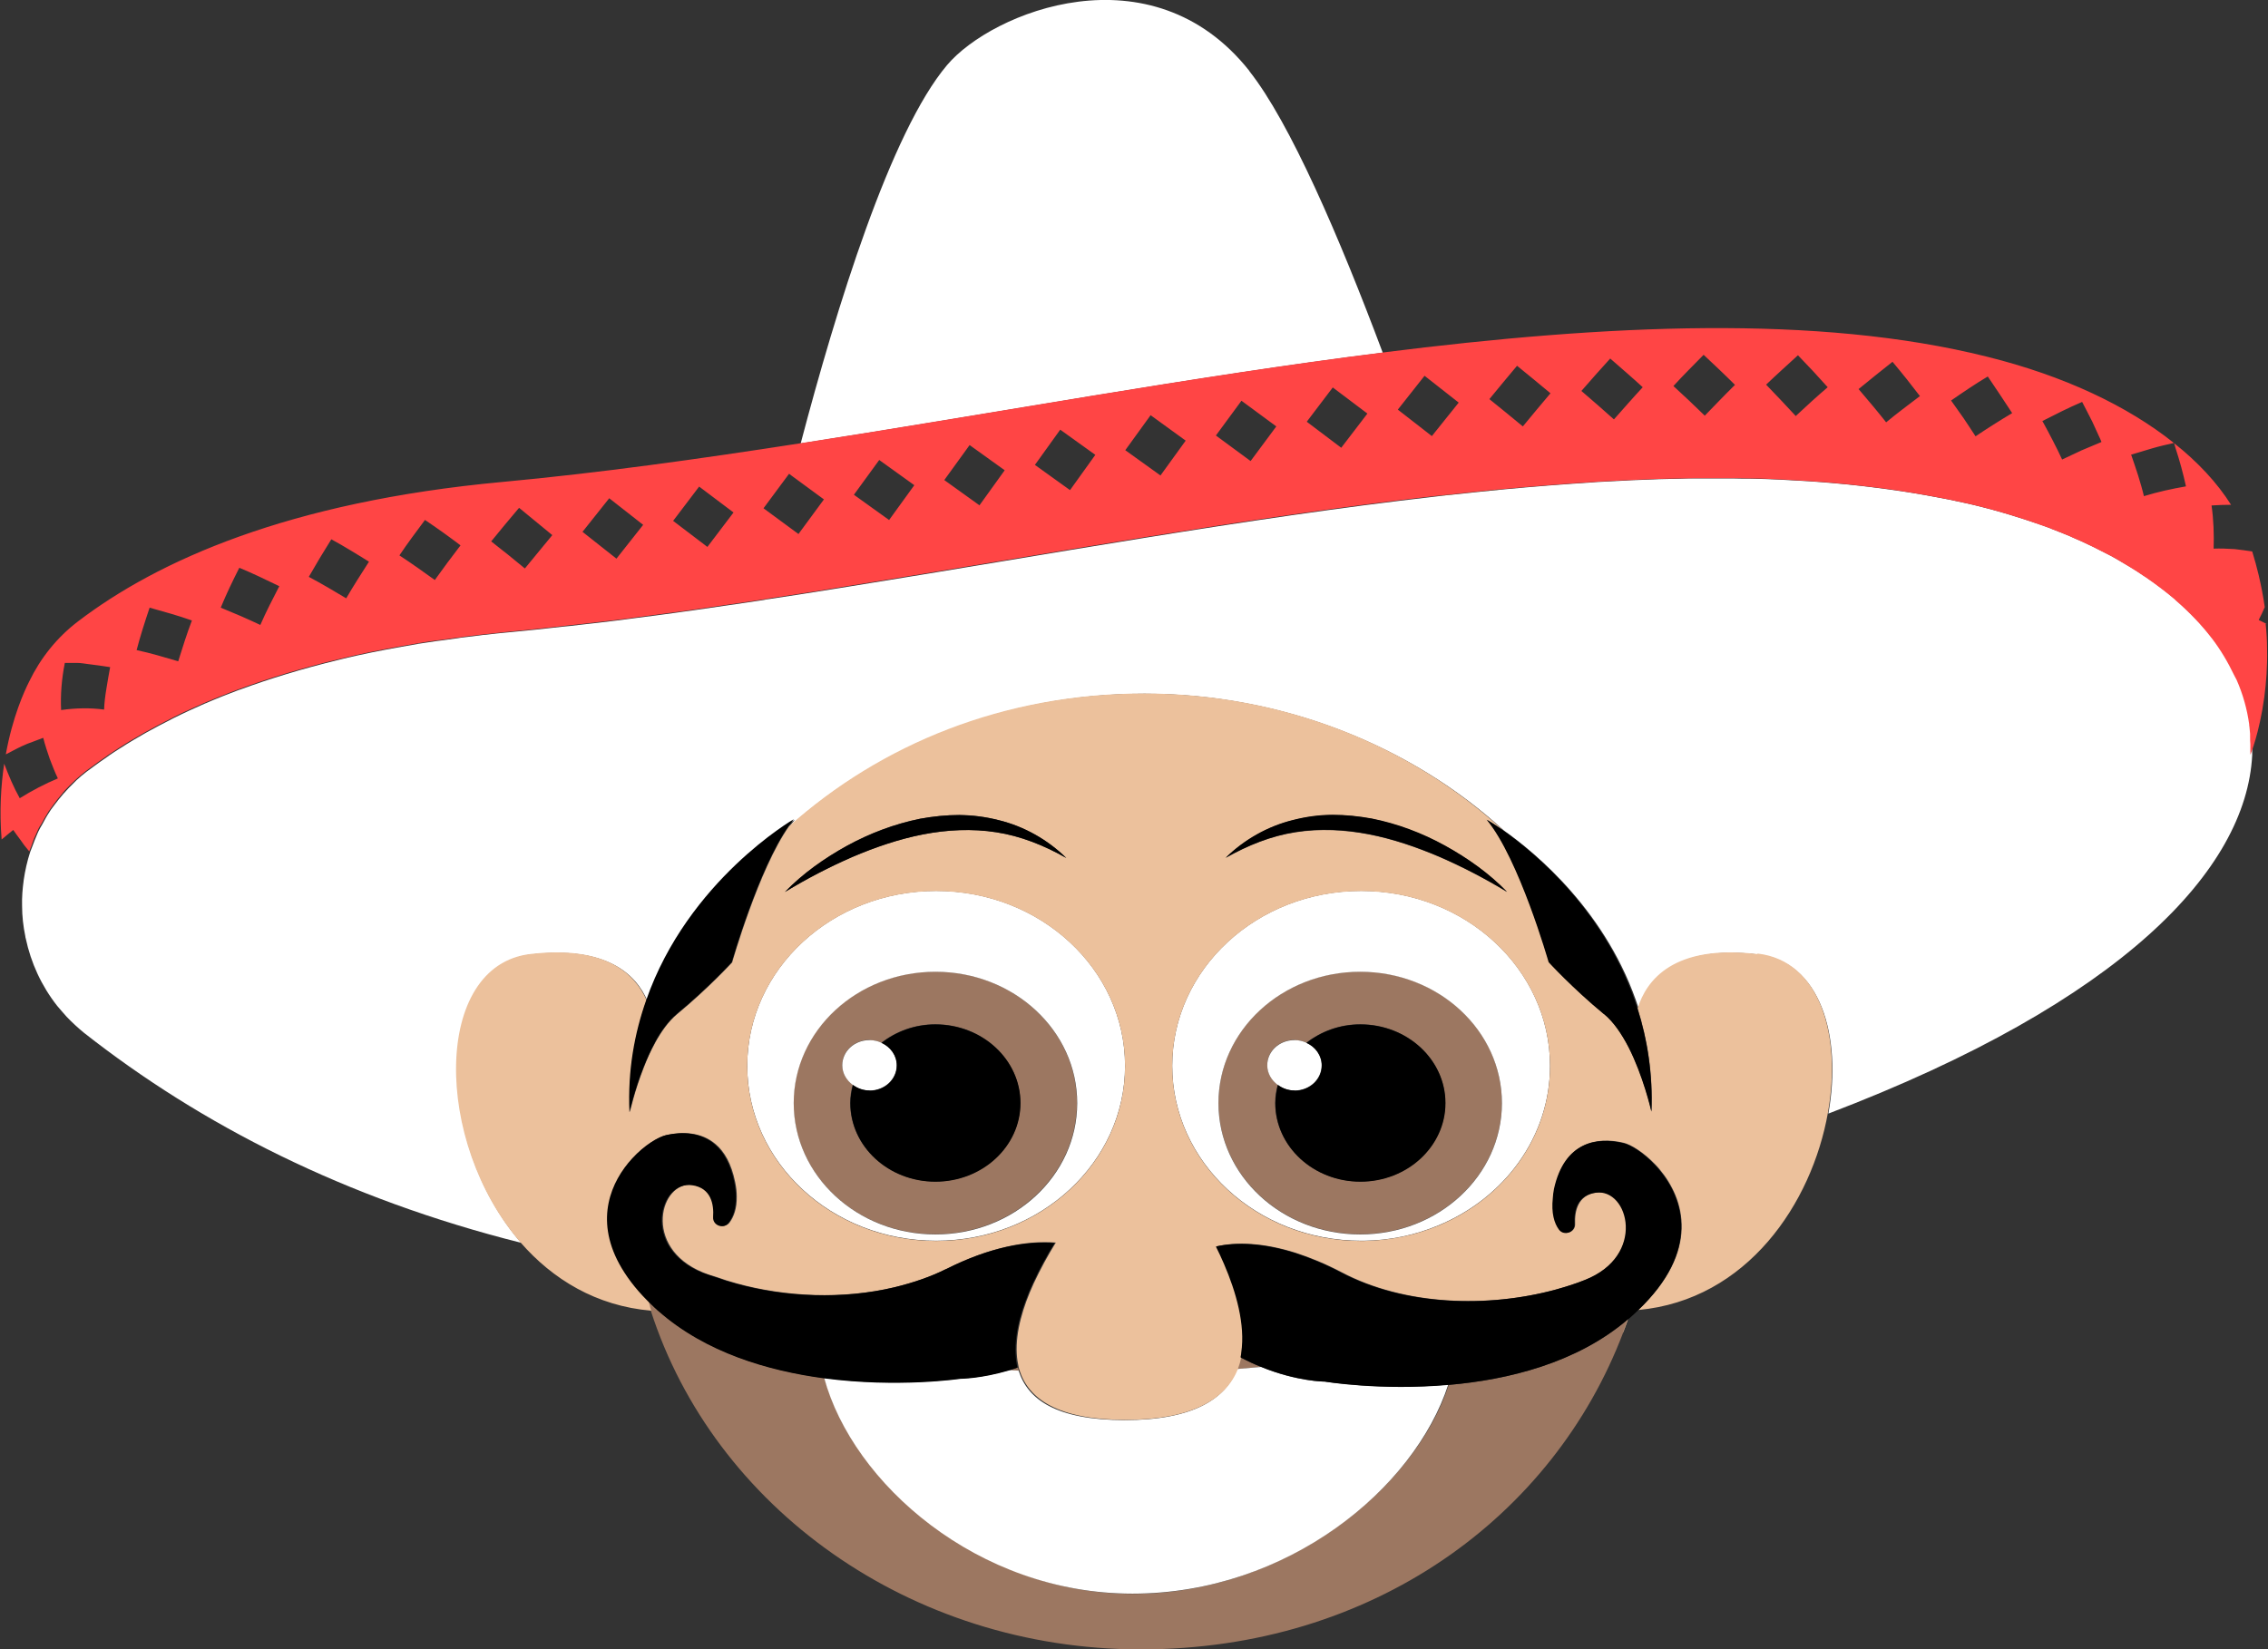 <svg width="110" height="80" viewBox="0 0 110 80" fill="none" xmlns="http://www.w3.org/2000/svg">
<rect x="0" y="0" width="110" height="80" fill="#333333" stroke="none"/>
<g clip-path="url(#clip0_47_1224)">
<path d="M51.929 23.751L50.227 22.54L51.929 23.751Z" fill="#DE3B3B"/>
<path d="M51.444 20.843L50.216 22.54L51.444 20.843Z" fill="#DE3B3B"/>
<path d="M45.832 23.265L47.061 21.567L45.832 23.265Z" fill="#DE3B3B"/>
<path d="M60.257 19.429L59.017 21.115L60.708 22.348L59.017 21.115L60.257 19.429Z" fill="#DE3B3B"/>
<path d="M38.428 23.072L39.984 24.215L38.428 23.072Z" fill="#DE3B3B"/>
<path d="M60.595 3.44C55.851 -2.557 48.109 0.577 45.934 3.157C43.195 6.393 40.558 14.959 38.834 21.511C48.188 20.062 57.868 18.263 67.064 17.109C64.956 11.485 62.567 5.941 60.595 3.451V3.44Z" fill="white"/>
<path d="M109.177 35.768C109.177 35.768 109.177 35.666 109.177 35.61C109.177 35.496 109.155 35.372 109.144 35.259C109.144 35.225 109.144 35.191 109.132 35.146C109.031 34.41 108.828 33.686 108.524 32.996C108.219 32.294 107.814 31.615 107.318 30.97C107.318 30.97 107.318 30.97 107.307 30.959C106.811 30.325 106.236 29.714 105.571 29.137C105.549 29.114 105.537 29.103 105.515 29.081C105.075 28.707 104.602 28.345 104.084 27.994C104.061 27.983 104.05 27.972 104.027 27.96C103.802 27.802 103.565 27.655 103.329 27.508C103.283 27.485 103.238 27.451 103.193 27.428C102.934 27.27 102.664 27.123 102.393 26.965C102.111 26.817 101.818 26.67 101.525 26.523C101.469 26.501 101.413 26.467 101.356 26.444C101.12 26.331 100.883 26.218 100.635 26.116C100.556 26.082 100.477 26.048 100.41 26.014C100.117 25.89 99.824 25.776 99.531 25.663C99.519 25.663 99.497 25.652 99.486 25.641C99.17 25.516 98.843 25.403 98.516 25.301C98.426 25.267 98.336 25.245 98.246 25.211C97.998 25.131 97.75 25.052 97.491 24.973C97.39 24.939 97.288 24.916 97.187 24.883C96.849 24.781 96.499 24.69 96.15 24.6C95.632 24.464 95.091 24.351 94.55 24.238C94.392 24.204 94.234 24.181 94.076 24.147C93.659 24.068 93.231 23.989 92.814 23.921C92.668 23.898 92.521 23.875 92.386 23.853C91.845 23.774 91.293 23.694 90.741 23.627C90.583 23.604 90.414 23.593 90.256 23.57C89.85 23.525 89.433 23.48 89.016 23.445C88.802 23.423 88.577 23.412 88.352 23.389C87.946 23.355 87.529 23.332 87.123 23.31C86.853 23.298 86.582 23.276 86.301 23.265C85.85 23.242 85.399 23.23 84.948 23.219C84.655 23.219 84.351 23.219 84.047 23.208C83.754 23.208 83.461 23.208 83.168 23.208C82.841 23.208 82.503 23.208 82.176 23.208C81.962 23.208 81.748 23.208 81.534 23.219C80.824 23.23 80.102 23.253 79.37 23.287C79.201 23.287 79.043 23.298 78.874 23.31C78.435 23.332 77.984 23.355 77.544 23.378C77.443 23.378 77.341 23.389 77.24 23.4C75.82 23.491 74.378 23.604 72.924 23.74C72.124 23.819 71.324 23.898 70.512 23.989C70.208 24.023 69.904 24.045 69.599 24.09C60.449 25.131 50.734 26.919 41.28 28.436C40.975 28.481 40.671 28.537 40.367 28.583C39.848 28.662 39.319 28.752 38.8 28.832C38.304 28.911 37.809 28.979 37.313 29.058C37.223 29.069 37.133 29.081 37.054 29.103C36.749 29.148 36.456 29.194 36.152 29.239C35.296 29.363 34.428 29.488 33.583 29.612C33.301 29.646 33.03 29.692 32.76 29.726C32.129 29.816 31.498 29.895 30.878 29.974C30.562 30.02 30.247 30.054 29.931 30.099C29.311 30.178 28.703 30.246 28.083 30.314C27.801 30.348 27.531 30.382 27.249 30.404C26.37 30.506 25.503 30.597 24.635 30.676C24.274 30.71 23.925 30.744 23.575 30.789C23.474 30.789 23.373 30.812 23.271 30.823C23.023 30.857 22.775 30.88 22.527 30.914C22.415 30.925 22.313 30.936 22.201 30.959C21.953 30.993 21.716 31.027 21.468 31.061C21.378 31.072 21.288 31.083 21.198 31.095C20.916 31.14 20.634 31.174 20.364 31.219C20.319 31.219 20.273 31.23 20.24 31.242C19.226 31.412 18.256 31.593 17.332 31.796C17.028 31.864 16.724 31.932 16.419 32.011C14.65 32.441 13.061 32.928 11.619 33.46C11.619 33.46 11.619 33.46 11.607 33.46C11.033 33.675 10.492 33.89 9.973 34.116C9.973 34.116 9.951 34.116 9.94 34.127C9.68 34.24 9.432 34.354 9.184 34.467C8.937 34.58 8.689 34.704 8.452 34.818C8.227 34.931 8.012 35.044 7.798 35.157C7.765 35.168 7.742 35.191 7.708 35.202C7.28 35.428 6.874 35.655 6.48 35.892C6.446 35.915 6.401 35.938 6.367 35.96C6.209 36.062 6.04 36.153 5.894 36.255C5.86 36.277 5.838 36.288 5.804 36.311C5.623 36.424 5.454 36.537 5.285 36.651C5.252 36.673 5.229 36.696 5.195 36.718C5.06 36.809 4.925 36.911 4.789 37.001C4.744 37.035 4.711 37.058 4.665 37.092C4.508 37.205 4.35 37.318 4.203 37.431C4.023 37.567 3.854 37.714 3.696 37.861C3.674 37.884 3.663 37.895 3.64 37.918C3.437 38.11 3.246 38.314 3.065 38.518C2.919 38.687 2.784 38.857 2.648 39.038C2.569 39.151 2.479 39.253 2.412 39.366C2.276 39.57 2.164 39.774 2.051 39.989C1.983 40.102 1.916 40.215 1.859 40.339C1.848 40.373 1.826 40.407 1.814 40.441C1.724 40.645 1.645 40.849 1.566 41.064C1.533 41.154 1.499 41.233 1.465 41.324C1.319 41.776 1.217 42.229 1.149 42.693C1.149 42.693 1.149 42.693 1.149 42.704C1.093 43.112 1.059 43.519 1.071 43.938C1.071 44.436 1.127 44.934 1.228 45.42C1.228 45.454 1.24 45.499 1.251 45.533C1.499 46.699 2.006 47.819 2.772 48.792C2.919 48.973 3.077 49.143 3.234 49.324C3.493 49.595 3.775 49.856 4.079 50.105C9.737 54.552 16.724 58.139 25.277 60.288C21.051 55.412 21.029 46.857 25.75 46.303C29.402 45.873 30.844 47.253 31.396 48.543C33.425 42.727 38.552 39.762 38.552 39.762C38.474 39.864 38.383 39.977 38.304 40.09C42.767 36.108 48.83 33.652 55.513 33.652C62.196 33.652 68.461 36.187 72.935 40.283C74.49 41.38 77.995 44.277 79.483 48.939C79.911 47.559 81.241 45.816 85.275 46.303C88.273 46.653 89.355 50.218 88.678 54.02C102.934 48.588 108.941 42.184 109.234 36.639C109.234 36.526 109.234 36.402 109.234 36.288C109.234 36.232 109.234 36.175 109.234 36.119C109.234 36.006 109.234 35.892 109.222 35.779L109.177 35.768Z" fill="white"/>
<path d="M109.932 30.269C109.808 30.201 109.673 30.133 109.549 30.076C109.662 29.861 109.752 29.658 109.842 29.454C109.775 28.956 109.673 28.436 109.549 27.904C109.459 27.53 109.358 27.146 109.234 26.75C108.941 26.704 108.659 26.67 108.388 26.637C108.039 26.614 107.69 26.602 107.363 26.614C107.385 25.946 107.363 25.222 107.262 24.52C107.577 24.498 107.893 24.487 108.208 24.487C107.532 23.412 106.585 22.404 105.447 21.499C105.47 21.578 105.492 21.658 105.515 21.737C105.718 22.348 105.887 22.982 106.022 23.593C105.312 23.717 104.647 23.864 103.982 24.068C103.903 23.728 103.802 23.4 103.7 23.061C103.599 22.733 103.475 22.393 103.362 22.054C103.7 21.952 104.038 21.85 104.388 21.748C104.737 21.646 105.087 21.567 105.436 21.488C103.182 19.689 100.106 18.229 96.364 17.301C88.16 15.253 77.95 15.728 67.075 17.098C57.879 18.252 48.199 20.051 38.845 21.499C33.887 22.269 29.018 22.948 24.375 23.378C13.963 24.34 7.629 27.214 3.798 30.133C2.738 30.936 1.95 31.955 1.42 33.052C1.183 33.516 0.609 34.772 0.282 36.594C0.552 36.458 0.811 36.311 1.082 36.187C1.251 36.108 1.42 36.04 1.589 35.983C1.758 35.915 1.927 35.859 2.096 35.791C2.186 36.141 2.299 36.481 2.412 36.809C2.536 37.137 2.66 37.454 2.806 37.76C2.186 38.02 1.555 38.348 0.958 38.721C0.665 38.201 0.428 37.635 0.203 37.047C0.045 38.11 -0.034 39.344 0.079 40.724C0.27 40.566 0.451 40.407 0.642 40.26C0.755 40.43 0.879 40.588 1.003 40.758C1.093 40.883 1.172 41.007 1.273 41.12C1.307 41.154 1.33 41.199 1.364 41.233C1.386 41.256 1.397 41.279 1.42 41.301C1.454 41.211 1.488 41.132 1.521 41.041C1.578 40.871 1.634 40.702 1.713 40.543C1.735 40.498 1.747 40.464 1.769 40.419C1.781 40.385 1.803 40.351 1.814 40.317C1.837 40.272 1.848 40.238 1.871 40.192C1.904 40.113 1.961 40.045 2.006 39.966C2.119 39.751 2.243 39.547 2.367 39.344C2.445 39.231 2.524 39.129 2.603 39.016C2.738 38.834 2.874 38.665 3.02 38.495C3.054 38.45 3.088 38.404 3.133 38.359C3.279 38.201 3.437 38.042 3.595 37.895C3.617 37.873 3.629 37.861 3.651 37.839C3.82 37.692 3.978 37.545 4.158 37.409C4.305 37.296 4.463 37.182 4.62 37.069C4.665 37.035 4.699 37.013 4.744 36.979C4.88 36.888 5.015 36.786 5.15 36.696C5.184 36.673 5.206 36.651 5.24 36.628C5.409 36.515 5.59 36.402 5.759 36.288C5.792 36.266 5.815 36.255 5.849 36.232C6.007 36.13 6.164 36.028 6.322 35.938C6.356 35.915 6.401 35.892 6.435 35.87C6.829 35.632 7.235 35.406 7.663 35.18C7.697 35.168 7.719 35.146 7.753 35.134C7.967 35.021 8.182 34.908 8.407 34.795C8.644 34.67 8.891 34.557 9.139 34.444C9.387 34.331 9.635 34.218 9.894 34.105C9.894 34.105 9.917 34.105 9.928 34.093C10.447 33.867 10.999 33.652 11.562 33.437C11.562 33.437 11.562 33.437 11.574 33.437C13.016 32.905 14.605 32.419 16.374 31.989C16.679 31.921 16.983 31.842 17.287 31.774C18.211 31.57 19.18 31.389 20.195 31.219C20.24 31.219 20.285 31.208 20.319 31.197C20.589 31.151 20.871 31.106 21.152 31.072C21.243 31.061 21.333 31.049 21.423 31.038C21.66 31.004 21.908 30.97 22.155 30.936C22.268 30.925 22.37 30.914 22.482 30.891C22.73 30.857 22.978 30.834 23.226 30.801C23.328 30.789 23.429 30.778 23.53 30.767C23.88 30.733 24.229 30.687 24.59 30.654C25.446 30.574 26.325 30.484 27.204 30.382C27.486 30.348 27.756 30.314 28.038 30.291C28.647 30.224 29.266 30.144 29.886 30.076C30.202 30.042 30.517 29.997 30.833 29.952C31.453 29.873 32.084 29.782 32.715 29.703C32.985 29.669 33.267 29.624 33.538 29.59C34.394 29.465 35.251 29.341 36.107 29.216C36.411 29.171 36.704 29.126 37.008 29.081C37.099 29.069 37.189 29.058 37.268 29.035C37.764 28.956 38.259 28.888 38.755 28.809C39.274 28.73 39.792 28.651 40.322 28.56C40.626 28.515 40.93 28.458 41.234 28.413C50.69 26.897 60.404 25.109 69.554 24.068C69.859 24.034 70.163 24.011 70.467 23.977C71.177 23.898 71.887 23.819 72.586 23.751C72.687 23.751 72.777 23.74 72.879 23.728C74.332 23.593 75.775 23.48 77.195 23.389C77.296 23.389 77.398 23.378 77.499 23.366C77.95 23.344 78.389 23.321 78.829 23.298C78.998 23.298 79.156 23.287 79.325 23.276C80.046 23.242 80.767 23.219 81.489 23.208C81.703 23.208 81.917 23.208 82.131 23.197C82.469 23.197 82.796 23.197 83.123 23.197C83.416 23.197 83.709 23.197 84.002 23.197C84.306 23.197 84.599 23.197 84.903 23.208C85.354 23.208 85.805 23.231 86.255 23.253C86.526 23.265 86.808 23.276 87.078 23.298C87.495 23.321 87.901 23.344 88.306 23.378C88.532 23.389 88.746 23.412 88.971 23.434C89.388 23.468 89.805 23.513 90.211 23.559C90.369 23.581 90.538 23.593 90.696 23.615C91.248 23.683 91.8 23.751 92.341 23.842C92.487 23.864 92.634 23.887 92.769 23.91C93.197 23.977 93.614 24.057 94.031 24.136C94.189 24.17 94.347 24.192 94.505 24.226C95.046 24.34 95.575 24.453 96.105 24.588C96.454 24.679 96.804 24.77 97.142 24.871C97.243 24.905 97.344 24.928 97.446 24.962C97.705 25.041 97.953 25.12 98.201 25.199C98.291 25.233 98.381 25.256 98.471 25.29C98.798 25.403 99.125 25.516 99.441 25.629C99.452 25.629 99.474 25.641 99.486 25.652C99.79 25.765 100.083 25.89 100.365 26.003C100.444 26.037 100.522 26.071 100.59 26.105C100.838 26.206 101.075 26.32 101.311 26.433C101.368 26.455 101.424 26.489 101.48 26.512C101.773 26.659 102.066 26.806 102.348 26.953C102.63 27.1 102.889 27.259 103.148 27.417C103.193 27.44 103.238 27.474 103.283 27.497C103.52 27.644 103.757 27.791 103.982 27.949C104.005 27.96 104.016 27.972 104.039 27.983C104.546 28.334 105.03 28.696 105.47 29.069C105.492 29.092 105.504 29.103 105.526 29.126C106.191 29.703 106.777 30.314 107.262 30.948C107.262 30.948 107.262 30.948 107.273 30.959C107.712 31.536 108.062 32.136 108.355 32.747C108.388 32.826 108.445 32.905 108.479 32.984C108.783 33.675 108.986 34.399 109.087 35.134C109.087 35.168 109.087 35.202 109.098 35.248C109.11 35.361 109.121 35.485 109.132 35.598C109.132 35.655 109.132 35.7 109.132 35.757C109.132 35.87 109.132 35.983 109.144 36.096C109.144 36.153 109.144 36.209 109.144 36.266C109.144 36.379 109.144 36.492 109.144 36.617C109.144 36.617 109.583 35.564 109.82 33.822C109.91 33.132 109.977 32.34 109.955 31.468C109.955 31.084 109.932 30.687 109.887 30.269H109.932ZM5.161 33.403C5.105 33.743 5.06 34.082 5.049 34.422C4.384 34.331 3.685 34.342 2.964 34.444C2.93 33.72 2.986 32.95 3.144 32.158C3.347 32.158 3.539 32.158 3.73 32.158C3.922 32.158 4.102 32.192 4.282 32.215C4.643 32.26 4.992 32.306 5.342 32.362C5.274 32.713 5.218 33.064 5.161 33.403ZM8.644 32.079C7.99 31.887 7.314 31.683 6.626 31.536C6.807 30.846 7.021 30.178 7.257 29.477C7.967 29.68 8.644 29.861 9.308 30.099C9.061 30.744 8.846 31.434 8.644 32.079ZM12.622 30.314C12.306 30.167 11.991 30.02 11.675 29.884C11.36 29.748 11.033 29.612 10.706 29.477C10.976 28.82 11.281 28.187 11.607 27.542C12.261 27.813 12.915 28.13 13.546 28.436C13.219 29.069 12.903 29.68 12.622 30.325V30.314ZM16.791 29.024C16.205 28.673 15.597 28.311 14.977 27.983C15.326 27.372 15.687 26.772 16.07 26.161C16.386 26.331 16.69 26.512 16.994 26.693C17.298 26.874 17.603 27.067 17.896 27.247C17.512 27.847 17.141 28.424 16.791 29.024ZM21.096 28.141C20.533 27.734 19.958 27.327 19.372 26.942C19.766 26.354 20.183 25.799 20.612 25.222C21.198 25.618 21.772 26.026 22.336 26.455C21.908 27.01 21.491 27.576 21.085 28.141H21.096ZM25.457 27.576C24.928 27.134 24.375 26.693 23.823 26.263C24.263 25.72 24.714 25.177 25.176 24.634L26.787 25.958L25.457 27.576ZM29.898 27.1L28.252 25.799L29.548 24.17L31.194 25.46L29.898 27.1ZM34.315 26.535L32.647 25.267L33.909 23.604L35.577 24.86L34.315 26.523V26.535ZM38.721 25.901L37.031 24.656L38.271 22.982L38.406 23.084L39.961 24.226L38.721 25.912V25.901ZM43.117 25.222L41.415 24L42.643 22.314L44.345 23.536L43.117 25.233V25.222ZM47.5 24.509L45.799 23.287L47.027 21.59L48.729 22.812L47.5 24.52V24.509ZM51.895 23.774L50.194 22.552L51.422 20.843L53.124 22.065L51.907 23.762L51.895 23.774ZM56.279 23.061L54.577 21.839L55.806 20.141L57.507 21.375L56.279 23.072V23.061ZM60.663 22.371L58.972 21.126L60.212 19.44L61.902 20.685L60.651 22.371H60.663ZM65.058 21.726L63.379 20.458L64.641 18.795L66.32 20.062L65.047 21.726H65.058ZM69.453 21.16L67.796 19.87L69.092 18.229L70.749 19.53L70.095 20.345L69.442 21.16H69.453ZM73.859 20.685C73.318 20.243 72.777 19.791 72.236 19.361C72.676 18.817 73.127 18.286 73.578 17.743C74.118 18.184 74.659 18.625 75.2 19.078C74.749 19.61 74.299 20.153 73.859 20.685ZM78.277 20.345C77.758 19.881 77.229 19.417 76.699 18.965C77.161 18.433 77.623 17.912 78.097 17.392C78.626 17.856 79.156 18.308 79.674 18.784C79.201 19.293 78.739 19.825 78.277 20.345ZM82.683 20.164C82.187 19.677 81.669 19.191 81.162 18.727C81.635 18.206 82.131 17.72 82.627 17.211C83.145 17.697 83.652 18.173 84.148 18.67C83.652 19.157 83.168 19.666 82.683 20.164ZM87.101 20.187C86.627 19.677 86.143 19.157 85.658 18.659C86.165 18.173 86.684 17.709 87.202 17.233C87.698 17.743 88.171 18.252 88.645 18.784C88.115 19.236 87.597 19.712 87.089 20.187H87.101ZM91.484 20.492C91.056 19.949 90.605 19.417 90.143 18.874C90.684 18.433 91.225 17.991 91.789 17.55C92.014 17.822 92.24 18.093 92.465 18.376C92.69 18.659 92.904 18.942 93.118 19.214C92.555 19.644 92.003 20.051 91.473 20.492H91.484ZM95.812 21.16C95.62 20.866 95.429 20.571 95.237 20.288C95.034 20.006 94.832 19.723 94.629 19.429C95.203 19.032 95.801 18.625 96.409 18.263C96.815 18.863 97.209 19.451 97.592 20.04C96.984 20.402 96.398 20.775 95.823 21.16H95.812ZM101.92 21.443C101.593 21.578 101.266 21.714 100.951 21.85C100.635 21.997 100.32 22.144 100.015 22.291C99.869 21.974 99.711 21.658 99.553 21.352C99.395 21.047 99.227 20.73 99.058 20.424C99.677 20.108 100.32 19.779 100.985 19.497C101.154 19.825 101.323 20.141 101.48 20.458C101.582 20.685 101.683 20.911 101.785 21.126C101.83 21.228 101.886 21.33 101.92 21.431V21.443Z" fill="#FF4545"/>
<path d="M70.467 23.989C70.163 24.023 69.859 24.045 69.554 24.079C69.859 24.045 70.163 24.011 70.467 23.977V23.989Z" fill="#A08440"/>
<path d="M72.575 23.762C71.876 23.83 71.166 23.91 70.456 23.989C71.267 23.898 72.067 23.819 72.868 23.74C72.766 23.74 72.676 23.751 72.575 23.762Z" fill="#A08440"/>
<path d="M37.268 29.047C37.178 29.058 37.087 29.069 37.008 29.092C37.099 29.081 37.189 29.069 37.268 29.047Z" fill="#A08440"/>
<path d="M49.416 66.489C49.416 66.489 49.382 66.388 49.371 66.331C49.236 66.376 49.089 66.421 48.965 66.467C49.123 66.467 49.27 66.489 49.427 66.501L49.416 66.489Z" fill="#9C7761"/>
<path d="M59.998 66.41C60.392 66.388 60.776 66.342 61.159 66.308C60.843 66.184 60.505 66.025 60.156 65.844C60.111 66.037 60.066 66.229 59.998 66.41Z" fill="#9C7761"/>
<path d="M70.264 67.18C68.63 72.215 62.308 77.318 54.949 77.318C47.59 77.318 41.381 71.955 39.995 66.852C37.279 66.489 34.248 65.607 31.96 63.593C31.937 63.57 31.915 63.547 31.892 63.536C31.836 63.491 31.791 63.446 31.746 63.4C31.633 63.298 31.52 63.197 31.43 63.095C31.475 63.253 31.52 63.423 31.565 63.581C34.619 73.086 44.097 80.011 55.332 80.011C66.568 80.011 75.335 73.584 78.728 64.634C78.806 64.43 78.863 64.226 78.942 64.011C76.451 66.127 73.127 66.931 70.276 67.18H70.264Z" fill="#9C7761"/>
<path d="M45.359 59.87C49.157 59.87 52.233 57.018 52.233 53.499C52.233 49.98 49.157 47.129 45.359 47.129C41.561 47.129 38.485 49.98 38.485 53.499C38.485 57.018 41.561 59.87 45.359 59.87ZM42.17 50.456C42.373 50.456 42.564 50.501 42.745 50.58C43.455 50.037 44.356 49.686 45.359 49.686C47.636 49.686 49.484 51.395 49.484 53.499C49.484 55.604 47.636 57.313 45.359 57.313C43.083 57.313 41.234 55.604 41.234 53.499C41.234 53.194 41.28 52.9 41.358 52.617C41.054 52.39 40.851 52.051 40.851 51.666C40.851 50.987 41.437 50.444 42.17 50.444V50.456Z" fill="#9C7761"/>
<path d="M65.971 59.87C69.768 59.87 72.845 57.018 72.845 53.499C72.845 49.98 69.768 47.129 65.971 47.129C62.173 47.129 59.096 49.98 59.096 53.499C59.096 57.018 62.173 59.87 65.971 59.87ZM62.781 50.456C62.984 50.456 63.176 50.501 63.356 50.58C64.066 50.037 64.968 49.686 65.971 49.686C68.247 49.686 70.095 51.395 70.095 53.499C70.095 55.604 68.247 57.313 65.971 57.313C63.694 57.313 61.846 55.604 61.846 53.499C61.846 53.194 61.891 52.9 61.97 52.617C61.666 52.39 61.463 52.051 61.463 51.666C61.463 50.987 62.049 50.444 62.781 50.444V50.456Z" fill="#9C7761"/>
<path d="M54.566 51.7C54.566 47.016 50.464 43.214 45.404 43.214C40.344 43.214 36.242 47.016 36.242 51.7C36.242 56.385 40.344 60.187 45.404 60.187C50.464 60.187 54.566 56.385 54.566 51.7ZM38.496 53.511C38.496 49.992 41.573 47.14 45.37 47.14C49.168 47.14 52.245 49.992 52.245 53.511C52.245 57.03 49.168 59.881 45.37 59.881C41.573 59.881 38.496 57.03 38.496 53.511Z" fill="white"/>
<path d="M42.745 50.58C42.575 50.501 42.384 50.455 42.17 50.455C41.437 50.455 40.851 50.999 40.851 51.678C40.851 52.062 41.054 52.402 41.358 52.628C41.584 52.798 41.866 52.9 42.17 52.9C42.902 52.9 43.488 52.356 43.488 51.678C43.488 51.191 43.184 50.784 42.745 50.58Z" fill="white"/>
<path d="M66.016 43.214C60.956 43.214 56.854 47.016 56.854 51.7C56.854 56.385 60.956 60.187 66.016 60.187C66.061 60.187 66.095 60.187 66.14 60.187C67.436 60.175 68.664 59.904 69.769 59.44C72.958 58.116 75.178 55.151 75.178 51.7C75.178 47.016 71.076 43.214 66.016 43.214ZM65.971 59.881C62.173 59.881 59.096 57.03 59.096 53.511C59.096 49.992 62.173 47.14 65.971 47.14C69.769 47.14 72.845 49.992 72.845 53.511C72.845 57.03 69.769 59.881 65.971 59.881Z" fill="white"/>
<path d="M63.356 50.58C63.187 50.501 62.996 50.455 62.782 50.455C62.049 50.455 61.463 50.999 61.463 51.678C61.463 52.062 61.666 52.402 61.97 52.628C62.196 52.798 62.477 52.9 62.782 52.9C63.514 52.9 64.1 52.356 64.1 51.678C64.1 51.191 63.796 50.784 63.356 50.58Z" fill="white"/>
<path d="M64.235 67.021C64.235 67.021 62.894 67.021 61.159 66.308C60.776 66.342 60.392 66.376 59.998 66.41C59.446 67.847 57.891 68.888 54.555 68.888C51.219 68.888 49.844 67.881 49.405 66.489C49.247 66.489 49.1 66.467 48.943 66.456C47.568 66.874 46.587 66.863 46.587 66.863C46.587 66.863 43.556 67.315 39.972 66.84C41.358 71.943 47.41 77.307 54.927 77.307C62.443 77.307 68.608 72.204 70.242 67.168C66.917 67.463 64.213 67.01 64.213 67.01L64.235 67.021Z" fill="white"/>
<path d="M85.219 46.28C81.173 45.805 79.855 47.536 79.426 48.917C79.9 50.41 80.17 52.085 80.102 53.941C80.102 53.941 80.102 53.929 80.102 53.918C80.069 53.771 79.708 52.187 78.998 50.806C78.671 50.173 78.277 49.573 77.815 49.199C76.293 47.943 75.144 46.687 75.144 46.687C75.144 46.687 73.701 41.641 72.135 39.774C72.135 39.774 72.428 39.943 72.901 40.272C68.416 36.175 62.274 33.641 55.479 33.641C48.684 33.641 42.733 36.096 38.271 40.079C36.806 42.15 35.51 46.687 35.51 46.687C35.51 46.687 34.36 47.943 32.839 49.199C32.433 49.539 32.084 50.026 31.779 50.58C31.565 50.965 31.385 51.372 31.227 51.779C30.776 52.922 30.551 53.952 30.551 53.952C30.472 51.926 30.81 50.116 31.363 48.52C30.799 47.231 29.368 45.85 25.717 46.28C20.995 46.834 21.006 55.389 25.243 60.266C26.799 62.054 28.917 63.355 31.588 63.581C31.532 63.423 31.498 63.253 31.453 63.095C30.833 62.472 30.382 61.873 30.078 61.296C28.895 59.112 29.683 57.29 30.698 56.192C31.306 55.536 31.982 55.129 32.365 55.05C33.132 54.891 34.022 54.914 34.709 55.502C35.138 55.864 35.476 56.453 35.656 57.335C35.712 57.596 35.735 57.833 35.735 58.037C35.746 58.625 35.589 59.032 35.386 59.304C35.138 59.632 34.608 59.44 34.631 59.032C34.676 58.399 34.529 57.618 33.616 57.482C32.039 57.245 31.115 60.504 34.101 61.726C34.315 61.816 34.541 61.884 34.766 61.952C35.081 62.065 35.397 62.167 35.735 62.257C38.113 62.914 40.885 63.038 43.41 62.438C44.288 62.224 45.145 61.941 45.934 61.545C48.019 60.492 49.822 60.164 51.208 60.277C50.836 60.877 50.464 61.556 50.137 62.257C49.619 63.389 49.258 64.588 49.315 65.663C49.326 65.89 49.36 66.116 49.405 66.32C49.416 66.376 49.439 66.433 49.45 66.478C49.889 67.87 51.332 68.877 54.6 68.877C57.868 68.877 59.48 67.836 60.043 66.399C60.111 66.218 60.167 66.025 60.201 65.833C60.212 65.765 60.223 65.686 60.235 65.607C60.437 64.238 59.987 62.654 59.401 61.307C59.277 61.013 59.142 60.73 59.006 60.458C60.009 60.232 61.316 60.289 62.849 60.775C63.548 61.001 64.292 61.307 65.069 61.714C68.157 63.344 72.203 63.446 75.471 62.552C75.955 62.416 76.44 62.269 76.879 62.088C79.888 60.911 79.021 57.641 77.443 57.844C76.519 57.969 76.372 58.75 76.395 59.372C76.417 59.779 75.876 59.96 75.64 59.632C75.414 59.315 75.268 58.829 75.347 58.105C75.358 57.958 75.369 57.822 75.403 57.663C75.91 55.355 77.488 55.14 78.739 55.434C79.1 55.514 79.719 55.898 80.294 56.498C80.362 56.566 80.418 56.634 80.486 56.713C81.703 58.161 82.48 60.673 79.46 63.547C84.745 63.061 87.878 58.365 88.656 53.975C89.332 50.173 88.25 46.608 85.252 46.257L85.219 46.28ZM62.725 39.785C63.345 39.627 63.987 39.547 64.63 39.536C65.272 39.536 65.914 39.604 66.534 39.717C67.785 39.977 68.98 40.43 70.084 41.03C71.188 41.641 72.214 42.365 73.093 43.27C72.034 42.625 70.941 42.059 69.825 41.573C68.709 41.098 67.56 40.702 66.388 40.475C65.216 40.249 64.021 40.192 62.838 40.373C61.654 40.554 60.528 41.007 59.446 41.618C60.336 40.747 61.474 40.09 62.725 39.785ZM41.077 41.03C42.181 40.419 43.376 39.966 44.627 39.717C45.258 39.604 45.889 39.536 46.531 39.536C47.173 39.536 47.816 39.627 48.436 39.785C49.687 40.09 50.825 40.747 51.715 41.618C50.633 41.007 49.495 40.554 48.323 40.373C47.151 40.181 45.945 40.249 44.773 40.475C43.601 40.702 42.452 41.098 41.336 41.573C40.22 42.059 39.138 42.625 38.068 43.27C38.935 42.376 39.972 41.641 41.077 41.03ZM45.404 60.198C40.344 60.198 36.242 56.396 36.242 51.712C36.242 47.027 40.344 43.225 45.404 43.225C50.464 43.225 54.566 47.027 54.566 51.712C54.566 56.396 50.464 60.198 45.404 60.198ZM69.768 59.451C68.653 59.915 67.436 60.175 66.14 60.198C66.095 60.198 66.061 60.198 66.016 60.198C60.956 60.198 56.854 56.396 56.854 51.712C56.854 47.027 60.956 43.225 66.016 43.225C71.076 43.225 75.178 47.027 75.178 51.712C75.178 55.163 72.958 58.127 69.768 59.451Z" fill="#ECC19C"/>
<path d="M78.728 64.634C78.818 64.419 78.885 64.204 78.964 63.989C78.964 63.989 78.942 64 78.93 64.011C78.863 64.215 78.795 64.43 78.716 64.634H78.728Z" fill="#ECC19C"/>
<path d="M42.181 52.9C41.877 52.9 41.595 52.798 41.37 52.628C41.302 52.911 41.246 53.205 41.246 53.511C41.246 55.615 43.094 57.324 45.37 57.324C47.647 57.324 49.495 55.615 49.495 53.511C49.495 51.406 47.647 49.697 45.37 49.697C44.367 49.697 43.466 50.037 42.756 50.591C43.195 50.784 43.5 51.202 43.5 51.689C43.5 52.368 42.914 52.911 42.181 52.911V52.9Z" fill="black"/>
<path d="M62.793 52.9C62.489 52.9 62.207 52.798 61.981 52.628C61.914 52.911 61.857 53.205 61.857 53.511C61.857 55.615 63.706 57.324 65.982 57.324C68.258 57.324 70.107 55.615 70.107 53.511C70.107 51.406 68.258 49.697 65.982 49.697C64.979 49.697 64.078 50.037 63.367 50.591C63.807 50.784 64.111 51.202 64.111 51.689C64.111 52.368 63.525 52.911 62.793 52.911V52.9Z" fill="black"/>
<path d="M80.452 56.724C80.384 56.645 80.328 56.577 80.26 56.509C79.697 55.91 79.077 55.525 78.705 55.446C77.465 55.163 75.876 55.366 75.369 57.675C75.335 57.833 75.324 57.98 75.313 58.116C75.234 58.84 75.381 59.338 75.606 59.644C75.843 59.972 76.384 59.791 76.361 59.383C76.327 58.75 76.485 57.969 77.409 57.856C78.987 57.652 79.866 60.922 76.846 62.099C76.395 62.28 75.922 62.427 75.437 62.563C72.169 63.446 68.123 63.355 65.035 61.726C64.258 61.318 63.514 61.013 62.815 60.786C61.271 60.3 59.964 60.243 58.972 60.47C59.108 60.741 59.243 61.024 59.367 61.318C59.953 62.676 60.404 64.26 60.201 65.618C60.201 65.697 60.178 65.765 60.167 65.844C60.505 66.025 60.843 66.184 61.17 66.308C62.906 67.01 64.246 67.021 64.246 67.021C64.246 67.021 66.94 67.474 70.276 67.18C73.138 66.931 76.463 66.127 78.942 64.011C78.942 64.011 78.964 64 78.975 63.989C78.987 63.977 79.009 63.966 79.021 63.955C79.167 63.83 79.314 63.694 79.438 63.57C82.458 60.685 81.68 58.173 80.463 56.736L80.452 56.724Z" fill="black"/>
<path d="M45.889 61.556C45.1 61.952 44.243 62.235 43.364 62.45C40.84 63.05 38.079 62.925 35.69 62.269C35.352 62.178 35.036 62.076 34.721 61.963C34.495 61.884 34.27 61.816 34.056 61.737C31.058 60.504 31.994 57.256 33.571 57.494C34.484 57.629 34.631 58.41 34.586 59.044C34.563 59.451 35.093 59.644 35.341 59.315C35.544 59.044 35.701 58.636 35.69 58.048C35.69 57.833 35.667 57.607 35.611 57.346C35.431 56.453 35.093 55.876 34.664 55.513C33.977 54.925 33.087 54.891 32.321 55.061C31.937 55.14 31.25 55.547 30.653 56.204C29.638 57.313 28.849 59.123 30.033 61.307C30.348 61.884 30.788 62.484 31.408 63.106C31.509 63.208 31.622 63.31 31.723 63.412C31.768 63.457 31.825 63.502 31.87 63.547C31.892 63.57 31.915 63.593 31.937 63.604C34.225 65.618 37.256 66.501 39.972 66.863C43.556 67.338 46.587 66.885 46.587 66.885C46.587 66.885 47.568 66.885 48.943 66.478C49.078 66.433 49.213 66.399 49.348 66.342C49.292 66.127 49.27 65.912 49.258 65.686C49.202 64.611 49.563 63.412 50.081 62.28C50.408 61.567 50.78 60.888 51.151 60.3C49.765 60.187 47.962 60.515 45.877 61.567L45.889 61.556Z" fill="black"/>
<path d="M46.531 39.536C45.889 39.536 45.246 39.604 44.627 39.717C43.376 39.977 42.181 40.43 41.077 41.03C39.972 41.641 38.947 42.365 38.068 43.27C39.127 42.625 40.22 42.059 41.336 41.573C42.452 41.098 43.601 40.702 44.773 40.475C45.945 40.249 47.14 40.192 48.323 40.373C49.506 40.554 50.633 41.007 51.715 41.618C50.825 40.747 49.687 40.09 48.436 39.785C47.816 39.627 47.173 39.547 46.531 39.536Z" fill="black"/>
<path d="M66.388 40.464C67.56 40.69 68.709 41.086 69.825 41.562C70.941 42.048 72.022 42.614 73.093 43.259C72.225 42.365 71.188 41.629 70.084 41.018C68.98 40.407 67.785 39.955 66.534 39.706C65.903 39.593 65.272 39.525 64.63 39.525C63.987 39.525 63.345 39.615 62.725 39.774C61.474 40.079 60.336 40.736 59.446 41.607C60.528 40.996 61.666 40.543 62.838 40.362C64.01 40.17 65.216 40.238 66.388 40.464Z" fill="black"/>
<path d="M31.757 50.569C32.05 50.026 32.411 49.528 32.816 49.188C34.338 47.932 35.487 46.676 35.487 46.676C35.487 46.676 36.783 42.127 38.248 40.068C38.327 39.955 38.417 39.842 38.496 39.74C38.496 39.74 33.368 42.704 31.34 48.52C30.777 50.116 30.439 51.915 30.529 53.952C30.529 53.952 30.754 52.922 31.205 51.779C31.363 51.383 31.543 50.976 31.757 50.58V50.569Z" fill="black"/>
<path d="M77.803 49.199C78.266 49.584 78.66 50.173 78.987 50.806C79.686 52.187 80.057 53.771 80.091 53.918V53.941C80.17 52.085 79.888 50.41 79.415 48.917C77.939 44.255 74.423 41.347 72.868 40.26C72.394 39.932 72.101 39.762 72.101 39.762C73.668 41.629 75.11 46.676 75.11 46.676C75.11 46.676 76.26 47.932 77.781 49.188L77.803 49.199Z" fill="black"/>
</g>
<defs>
<clipPath id="clip0_47_1224">
<rect width="110" height="80" fill="white"/>
</clipPath>
</defs>
</svg>
